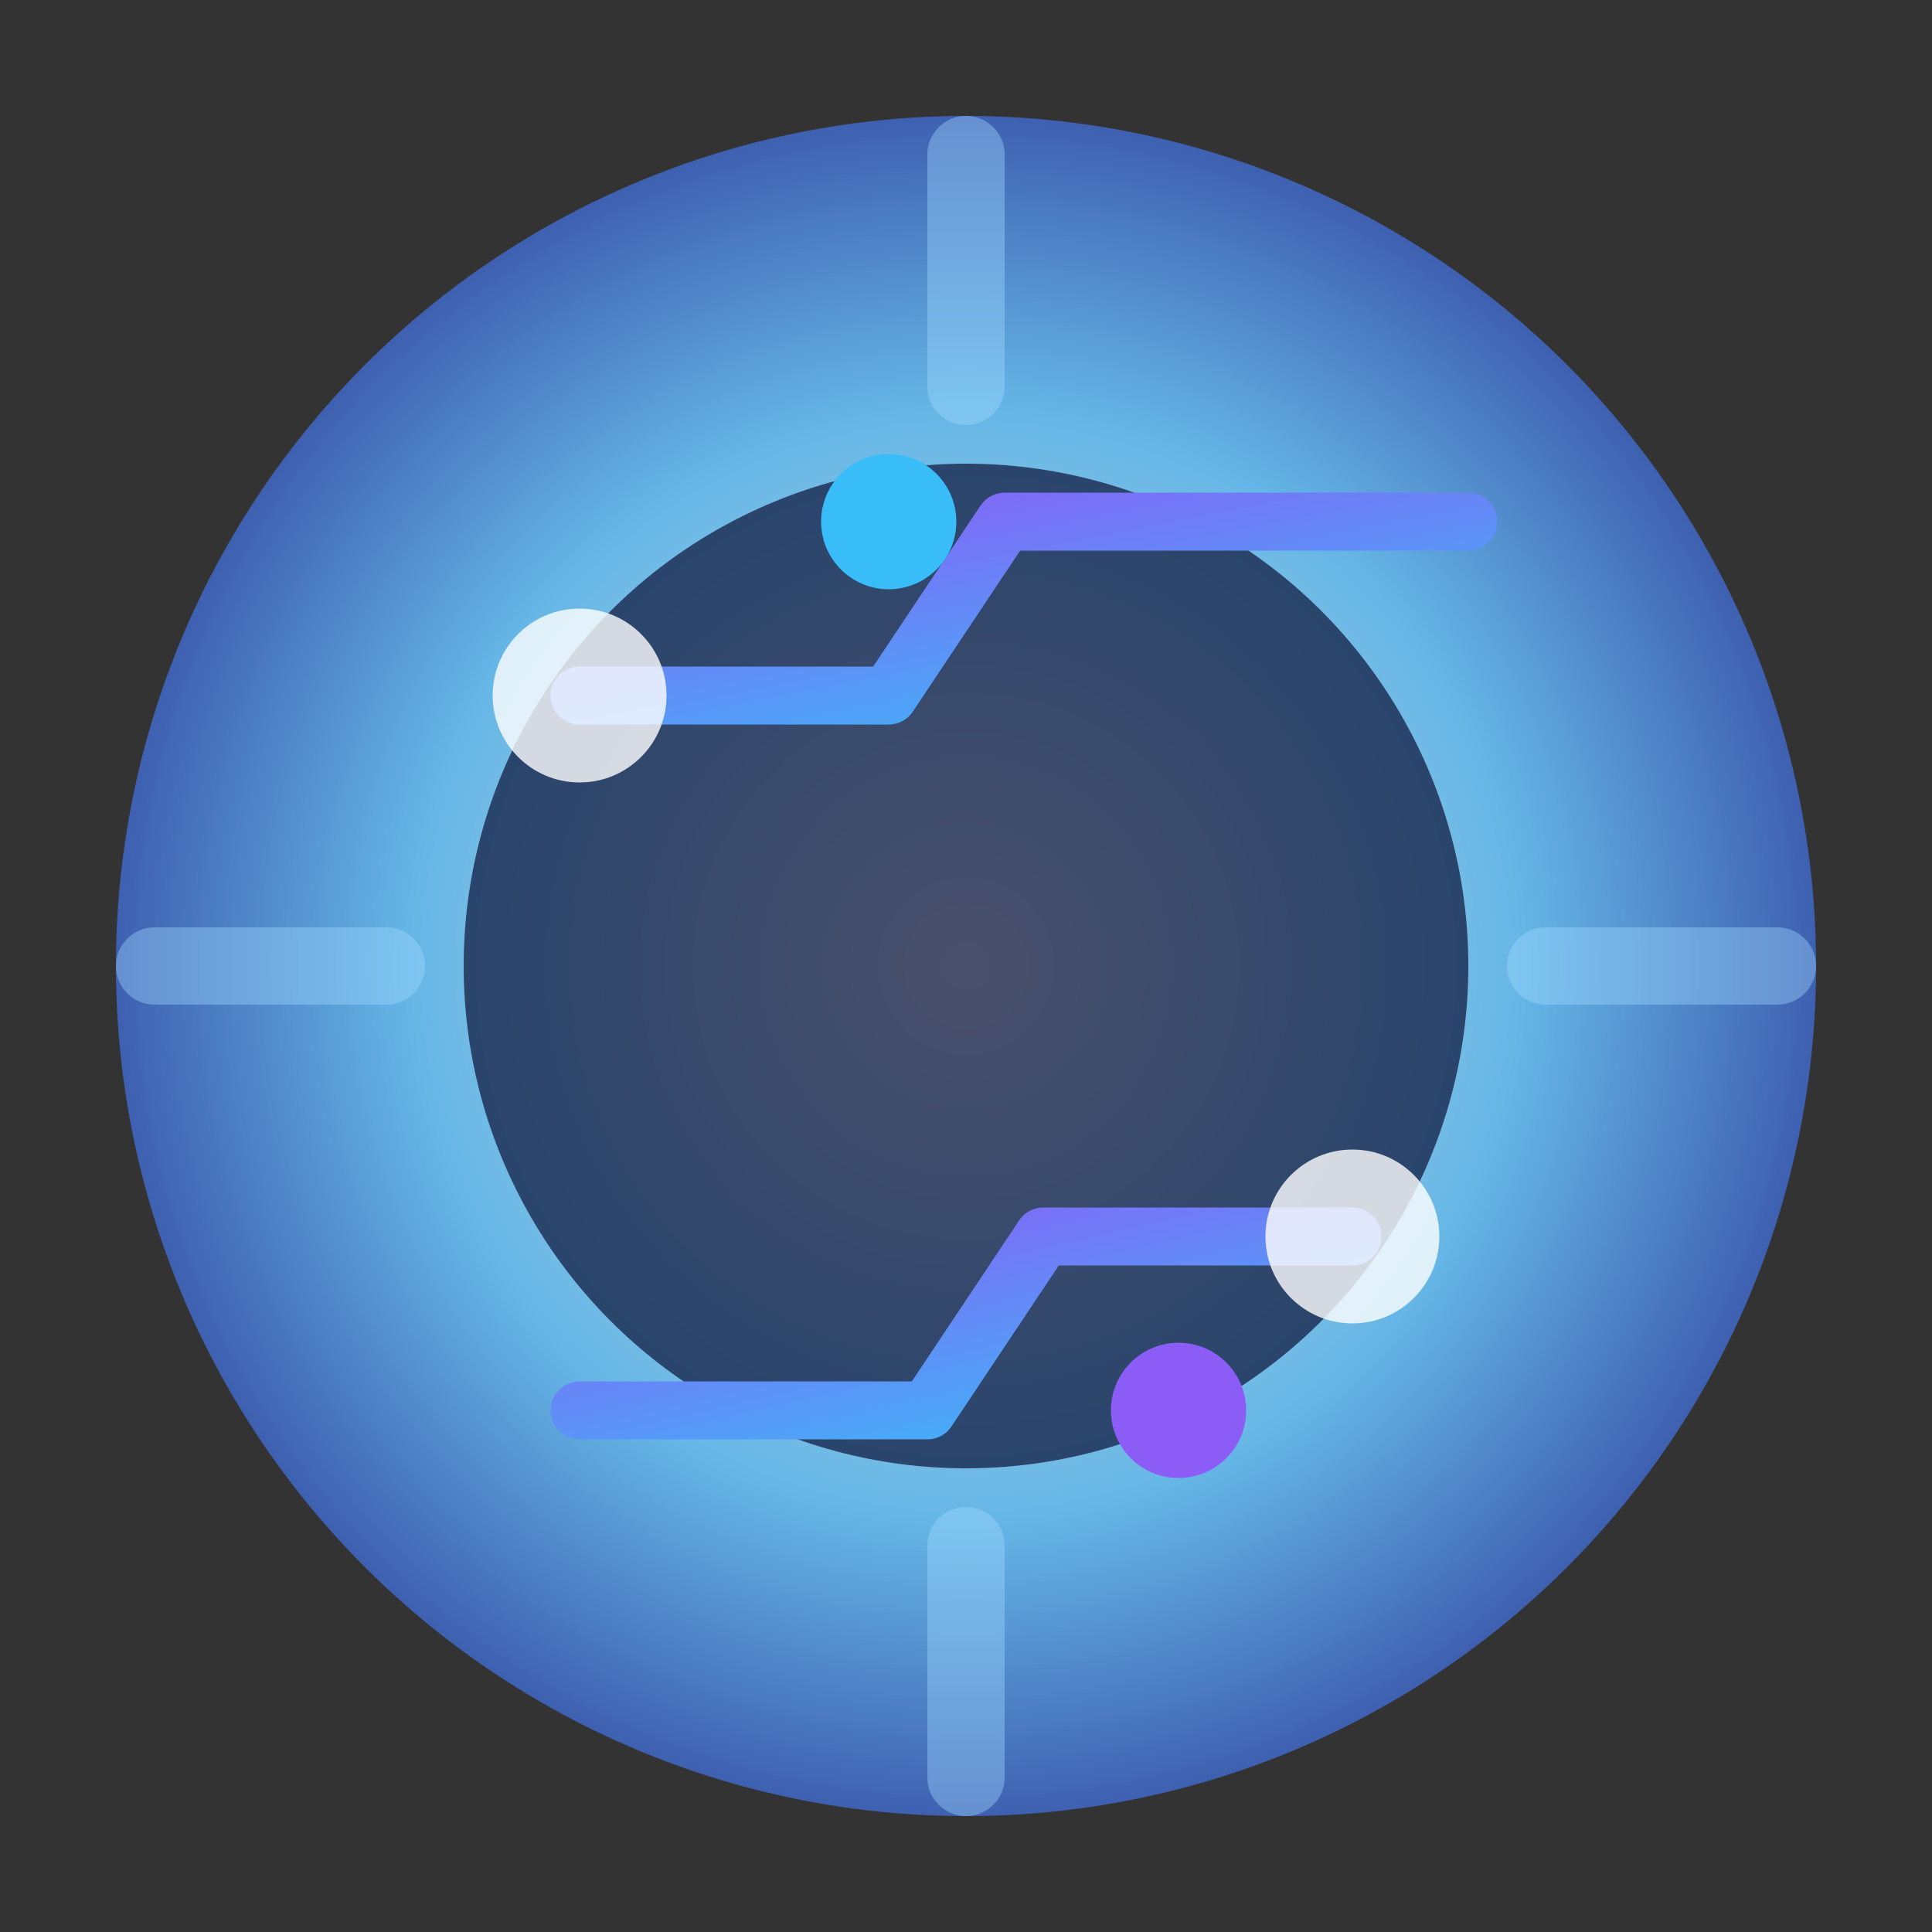 <svg xmlns="http://www.w3.org/2000/svg" viewBox="0 0 200 200">
  <rect x="0" y="0" width="200" height="200" fill="#333333" stroke="none"/>
  <defs>
    <radialGradient id="coreGlow" cx="50%" cy="50%" r="60%">
      <stop offset="0%" stop-color="#f5f8ff" />
      <stop offset="55%" stop-color="#6cc8ff" />
      <stop offset="100%" stop-color="#2830a0" />
    </radialGradient>
    <linearGradient id="traceGradient" x1="0%" y1="0%" x2="100%" y2="100%">
      <stop offset="0%" stop-color="#8b5cf6" />
      <stop offset="100%" stop-color="#38bdf8" />
    </linearGradient>
  </defs>
  <circle cx="100" cy="100" r="88" fill="url(#coreGlow)" opacity="0.88" />
  <circle cx="100" cy="100" r="52" fill="#0c1338" opacity="0.7" />
  <path d="M100 16v24M100 160v24M16 100h24M160 100h24" stroke="#a0d9ff" stroke-width="8" stroke-linecap="round" opacity="0.4" />
  <path d="M60 72h32l12-18h48" fill="none" stroke="url(#traceGradient)" stroke-width="6" stroke-linecap="round" stroke-linejoin="round" />
  <path d="M140 128h-32l-12 18H60" fill="none" stroke="url(#traceGradient)" stroke-width="6" stroke-linecap="round" stroke-linejoin="round" />
  <circle cx="60" cy="72" r="9" fill="#fff" opacity="0.8" />
  <circle cx="140" cy="128" r="9" fill="#fff" opacity="0.8" />
  <circle cx="92" cy="54" r="7" fill="#38bdf8" />
  <circle cx="122" cy="146" r="7" fill="#8b5cf6" />
</svg>
